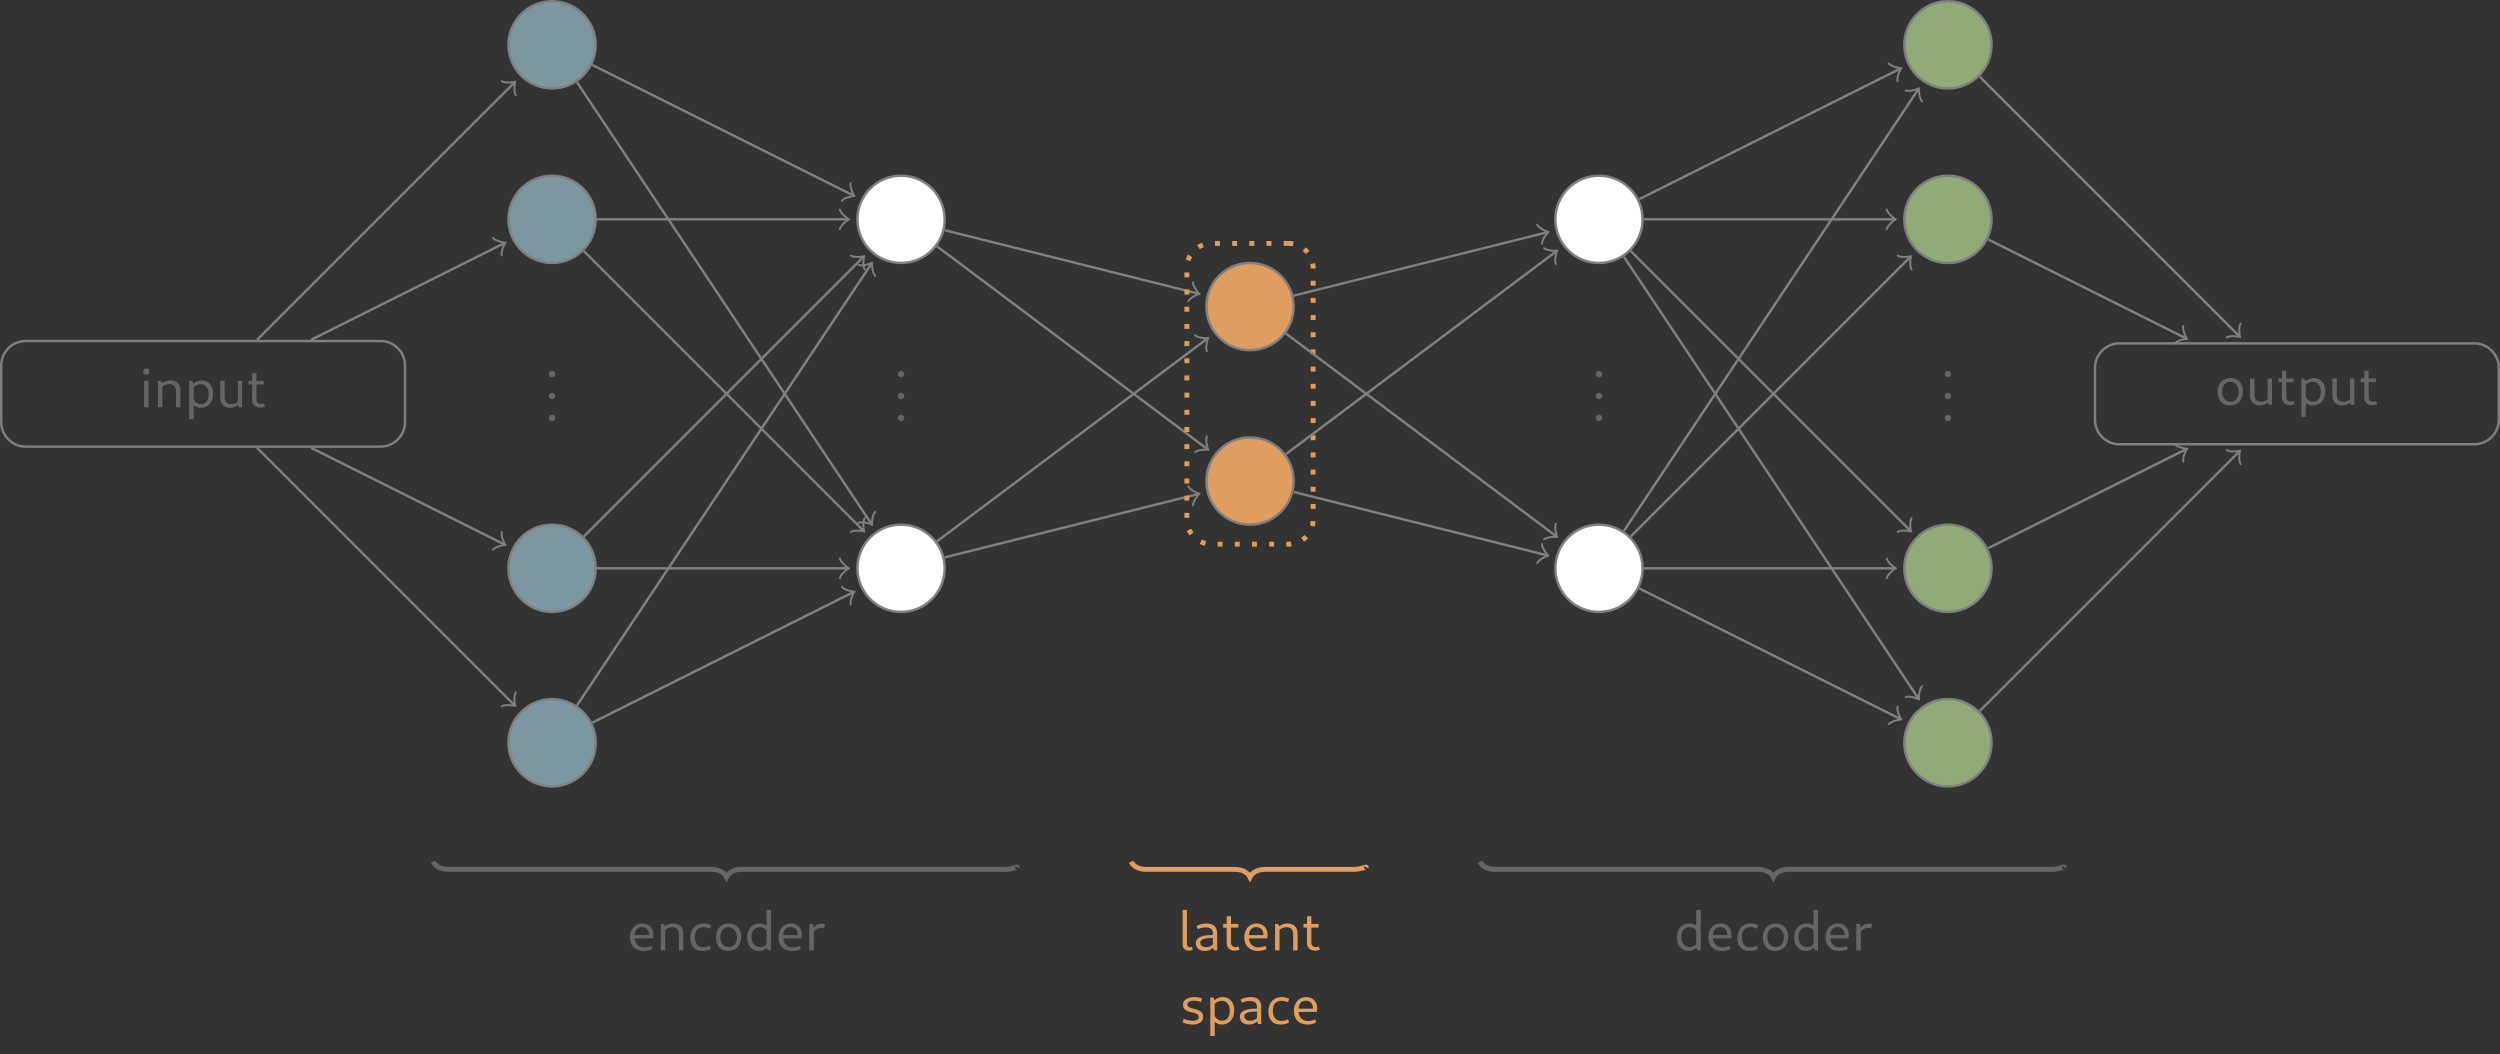 <?xml version="1.0" encoding="UTF-8"?>
<svg xmlns="http://www.w3.org/2000/svg" xmlns:xlink="http://www.w3.org/1999/xlink" width="406.16pt" height="171.26pt" viewBox="0 0 406.16 171.26" version="1.1">
<rect x="0" y="0" width="406.16" height="171.26" fill="#333333" stroke="none"/>
<defs>
<g>
<symbol overflow="visible" id="glyph0-0">
<path style="stroke:none;" d=""/>
</symbol>
<symbol overflow="visible" id="glyph0-1">
<path style="stroke:none;" d="M 1.906 -0.531 C 1.906 -0.812 1.672 -1.062 1.391 -1.062 C 1.094 -1.062 0.859 -0.812 0.859 -0.531 C 0.859 -0.234 1.094 0 1.391 0 C 1.672 0 1.906 -0.234 1.906 -0.531 Z M 1.906 -0.531 "/>
</symbol>
<symbol overflow="visible" id="glyph1-0">
<path style="stroke:none;" d="M 0.453 1.938 L 4.016 1.938 L 4.016 -6.578 L 0.453 -6.578 Z M 0.891 1.484 L 0.891 -6.141 L 3.562 -6.141 L 3.562 1.484 Z M 0.891 1.484 "/>
</symbol>
<symbol overflow="visible" id="glyph1-1">
<path style="stroke:none;" d="M 1.141 -5.297 C 1.453 -5.297 1.641 -5.484 1.641 -5.812 C 1.641 -6.125 1.453 -6.312 1.141 -6.312 C 0.812 -6.312 0.625 -6.125 0.625 -5.812 C 0.625 -5.484 0.812 -5.297 1.141 -5.297 Z M 0.781 0 L 1.484 0 L 1.484 -4.297 L 0.781 -4.297 Z M 0.781 0 "/>
</symbol>
<symbol overflow="visible" id="glyph1-2">
<path style="stroke:none;" d="M 0.75 0 L 1.469 0 L 1.469 -3.359 C 1.797 -3.609 2.188 -3.766 2.609 -3.766 C 3.297 -3.766 3.688 -3.359 3.688 -2.672 L 3.688 0 L 4.406 0 L 4.406 -2.812 C 4.406 -3.766 3.766 -4.375 2.812 -4.375 C 2.312 -4.375 1.828 -4.219 1.422 -3.906 L 1.25 -4.297 L 0.75 -4.297 Z M 0.75 0 "/>
</symbol>
<symbol overflow="visible" id="glyph1-3">
<path style="stroke:none;" d="M 0.75 1.938 L 1.469 1.938 L 1.469 -0.359 C 1.766 -0.078 2.172 0.094 2.641 0.094 C 3.844 0.094 4.641 -0.844 4.641 -2.234 C 4.641 -3.516 3.906 -4.375 2.797 -4.375 C 2.281 -4.375 1.797 -4.188 1.438 -3.859 L 1.25 -4.297 L 0.75 -4.297 Z M 2.609 -3.766 C 3.406 -3.766 3.922 -3.125 3.922 -2.141 C 3.922 -1.172 3.453 -0.531 2.688 -0.531 C 2.156 -0.531 1.703 -0.812 1.469 -1.281 L 1.469 -3.281 C 1.766 -3.578 2.188 -3.766 2.609 -3.766 Z M 2.609 -3.766 "/>
</symbol>
<symbol overflow="visible" id="glyph1-4">
<path style="stroke:none;" d="M 1.391 -4.297 L 0.672 -4.297 L 0.672 -1.484 C 0.672 -0.531 1.312 0.094 2.234 0.094 C 2.703 0.094 3.172 -0.078 3.578 -0.375 L 3.734 0 L 4.234 0 L 4.234 -4.297 L 3.531 -4.297 L 3.531 -0.922 C 3.219 -0.672 2.828 -0.531 2.438 -0.531 C 1.766 -0.531 1.391 -0.922 1.391 -1.625 Z M 1.391 -4.297 "/>
</symbol>
<symbol overflow="visible" id="glyph1-5">
<path style="stroke:none;" d="M 2.156 0.047 C 2.453 0.047 2.75 -0.031 2.953 -0.109 L 2.781 -0.625 C 2.656 -0.562 2.453 -0.531 2.312 -0.531 C 1.859 -0.531 1.562 -0.812 1.562 -1.25 L 1.562 -3.703 L 2.75 -3.703 L 2.75 -4.297 L 1.562 -4.297 L 1.562 -5.547 L 0.859 -5.547 L 0.859 -4.297 L 0.281 -4.297 L 0.281 -3.703 L 0.859 -3.703 L 0.859 -1.156 C 0.859 -0.438 1.375 0.047 2.156 0.047 Z M 2.156 0.047 "/>
</symbol>
<symbol overflow="visible" id="glyph1-6">
<path style="stroke:none;" d="M 2.469 0.094 C 3.734 0.094 4.594 -0.828 4.594 -2.203 C 4.594 -3.531 3.797 -4.375 2.578 -4.375 C 1.312 -4.375 0.469 -3.469 0.469 -2.109 C 0.469 -0.781 1.25 0.094 2.469 0.094 Z M 2.578 -0.531 C 1.75 -0.531 1.188 -1.203 1.188 -2.188 C 1.188 -3.141 1.688 -3.766 2.484 -3.766 C 3.312 -3.766 3.891 -3.078 3.891 -2.109 C 3.891 -1.156 3.359 -0.531 2.578 -0.531 Z M 2.578 -0.531 "/>
</symbol>
<symbol overflow="visible" id="glyph1-7">
<path style="stroke:none;" d="M 2.688 0.094 C 3.172 0.094 3.703 -0.031 4.094 -0.234 L 3.922 -0.75 C 3.594 -0.594 3.172 -0.484 2.812 -0.484 C 1.891 -0.484 1.328 -1.031 1.219 -1.953 L 4.219 -1.953 C 4.234 -2.078 4.25 -2.391 4.25 -2.562 C 4.25 -3.641 3.531 -4.375 2.469 -4.375 C 1.281 -4.375 0.469 -3.453 0.469 -2.125 C 0.469 -0.75 1.312 0.094 2.688 0.094 Z M 2.422 -3.781 C 3.156 -3.781 3.578 -3.297 3.578 -2.484 L 1.219 -2.484 C 1.281 -3.328 1.703 -3.781 2.422 -3.781 Z M 2.422 -3.781 "/>
</symbol>
<symbol overflow="visible" id="glyph1-8">
<path style="stroke:none;" d="M 2.438 0.094 C 2.953 0.094 3.484 -0.031 3.844 -0.25 L 3.672 -0.766 C 3.328 -0.594 2.938 -0.5 2.594 -0.5 C 1.703 -0.5 1.203 -1.125 1.203 -2.172 C 1.203 -3.203 1.703 -3.766 2.594 -3.766 C 2.938 -3.766 3.312 -3.672 3.672 -3.516 L 3.844 -4.094 C 3.453 -4.281 3.031 -4.375 2.594 -4.375 C 1.328 -4.375 0.469 -3.438 0.469 -2.016 C 0.469 -0.688 1.203 0.094 2.438 0.094 Z M 2.438 0.094 "/>
</symbol>
<symbol overflow="visible" id="glyph1-9">
<path style="stroke:none;" d="M 2.391 0.094 C 2.906 0.094 3.344 -0.094 3.672 -0.422 L 3.859 0 L 4.359 0 L 4.359 -6.578 L 3.641 -6.578 L 3.641 -4 C 3.344 -4.25 2.953 -4.375 2.5 -4.375 C 1.281 -4.375 0.484 -3.469 0.484 -2.109 C 0.484 -0.797 1.25 0.094 2.391 0.094 Z M 1.188 -2.188 C 1.188 -3.141 1.688 -3.766 2.516 -3.766 C 3 -3.766 3.391 -3.562 3.641 -3.219 L 3.641 -1.031 C 3.406 -0.719 3.031 -0.531 2.594 -0.531 C 1.75 -0.531 1.188 -1.203 1.188 -2.188 Z M 1.188 -2.188 "/>
</symbol>
<symbol overflow="visible" id="glyph1-10">
<path style="stroke:none;" d="M 0.75 0 L 1.469 0 L 1.469 -3.062 C 1.75 -3.438 2.188 -3.656 2.656 -3.656 C 2.828 -3.656 3 -3.641 3.141 -3.578 L 3.312 -4.234 C 3.125 -4.297 2.938 -4.344 2.75 -4.344 C 2.234 -4.344 1.75 -4.094 1.422 -3.672 L 1.344 -4.297 L 0.75 -4.297 Z M 0.75 0 "/>
</symbol>
<symbol overflow="visible" id="glyph1-11">
<path style="stroke:none;" d="M 1.688 0.047 C 1.922 0.047 2.188 0 2.359 -0.094 L 2.203 -0.594 C 2.094 -0.547 2 -0.516 1.891 -0.516 C 1.578 -0.516 1.422 -0.719 1.422 -1.047 L 1.422 -6.578 L 0.719 -6.578 L 0.719 -0.969 C 0.719 -0.344 1.094 0.047 1.688 0.047 Z M 1.688 0.047 "/>
</symbol>
<symbol overflow="visible" id="glyph1-12">
<path style="stroke:none;" d="M 1.891 0.094 C 2.438 0.094 2.891 -0.094 3.234 -0.406 L 3.406 0 L 3.906 0 L 3.906 -2.781 C 3.906 -3.812 3.297 -4.375 2.188 -4.375 C 1.625 -4.375 1.016 -4.234 0.547 -3.969 L 0.734 -3.453 C 1.172 -3.641 1.625 -3.734 2.047 -3.734 C 2.812 -3.734 3.203 -3.422 3.203 -2.781 L 3.203 -2.5 C 1.281 -2.484 0.438 -2.078 0.438 -1.172 C 0.438 -0.406 1 0.094 1.891 0.094 Z M 1.156 -1.25 C 1.156 -1.781 1.75 -2 3.203 -2.016 L 3.203 -0.969 C 2.938 -0.688 2.531 -0.531 2.094 -0.531 C 1.516 -0.531 1.156 -0.812 1.156 -1.25 Z M 1.156 -1.25 "/>
</symbol>
<symbol overflow="visible" id="glyph1-13">
<path style="stroke:none;" d="M 2.062 0.094 C 3.125 0.094 3.781 -0.406 3.781 -1.203 C 3.781 -2.781 1.219 -2.188 1.219 -3.156 C 1.219 -3.531 1.609 -3.781 2.25 -3.781 C 2.625 -3.781 3.047 -3.703 3.406 -3.578 L 3.578 -4.156 C 3.219 -4.297 2.781 -4.375 2.328 -4.375 C 1.219 -4.375 0.5 -3.891 0.5 -3.078 C 0.5 -1.547 3.062 -2.188 3.062 -1.125 C 3.062 -0.734 2.703 -0.516 2.125 -0.516 C 1.672 -0.516 1.062 -0.641 0.609 -0.844 L 0.438 -0.266 C 0.922 -0.031 1.516 0.094 2.062 0.094 Z M 2.062 0.094 "/>
</symbol>
</g>
<clipPath id="clip1">
  <path d="M 334 50 L 406.16 50 L 406.16 78 L 334 78 Z M 334 50 "/>
</clipPath>
</defs>
<g id="surface1">
<path style="fill-rule:nonzero;fill:rgb(48.862%,59.215%,62.978%);fill-opacity:1;stroke-width:0.399;stroke-linecap:butt;stroke-linejoin:miter;stroke:rgb(50%,50%,50%);stroke-opacity:1;stroke-miterlimit:10;" d="M 7.088 -28.346 C 7.088 -24.432 3.912 -21.26 -0.002 -21.26 C -3.916 -21.26 -7.088 -24.432 -7.088 -28.346 C -7.088 -32.26 -3.916 -35.432 -0.002 -35.432 C 3.912 -35.432 7.088 -32.26 7.088 -28.346 Z M 7.088 -28.346 " transform="matrix(1,0,0,-1,89.693,-21.061)"/>
<path style="fill-rule:nonzero;fill:rgb(48.862%,59.215%,62.978%);fill-opacity:1;stroke-width:0.399;stroke-linecap:butt;stroke-linejoin:miter;stroke:rgb(50%,50%,50%);stroke-opacity:1;stroke-miterlimit:10;" d="M 7.088 -56.694 C 7.088 -52.78 3.912 -49.608 -0.002 -49.608 C -3.916 -49.608 -7.088 -52.78 -7.088 -56.694 C -7.088 -60.608 -3.916 -63.78 -0.002 -63.78 C 3.912 -63.78 7.088 -60.608 7.088 -56.694 Z M 7.088 -56.694 " transform="matrix(1,0,0,-1,89.693,-21.061)"/>
<g style="fill:rgb(39.999%,39.999%,39.999%);fill-opacity:1;">
  <use xlink:href="#glyph0-1" x="88.309" y="61.307"/>
</g>
<g style="fill:rgb(39.999%,39.999%,39.999%);fill-opacity:1;">
  <use xlink:href="#glyph0-1" x="88.309" y="64.871"/>
</g>
<g style="fill:rgb(39.999%,39.999%,39.999%);fill-opacity:1;">
  <use xlink:href="#glyph0-1" x="88.309" y="68.434"/>
</g>
<path style="fill-rule:nonzero;fill:rgb(48.862%,59.215%,62.978%);fill-opacity:1;stroke-width:0.399;stroke-linecap:butt;stroke-linejoin:miter;stroke:rgb(50%,50%,50%);stroke-opacity:1;stroke-miterlimit:10;" d="M 7.088 -113.389 C 7.088 -109.475 3.912 -106.299 -0.002 -106.299 C -3.916 -106.299 -7.088 -109.475 -7.088 -113.389 C -7.088 -117.299 -3.916 -120.475 -0.002 -120.475 C 3.912 -120.475 7.088 -117.299 7.088 -113.389 Z M 7.088 -113.389 " transform="matrix(1,0,0,-1,89.693,-21.061)"/>
<path style="fill-rule:nonzero;fill:rgb(48.862%,59.215%,62.978%);fill-opacity:1;stroke-width:0.399;stroke-linecap:butt;stroke-linejoin:miter;stroke:rgb(50%,50%,50%);stroke-opacity:1;stroke-miterlimit:10;" d="M 7.088 -141.733 C 7.088 -137.819 3.912 -134.647 -0.002 -134.647 C -3.916 -134.647 -7.088 -137.819 -7.088 -141.733 C -7.088 -145.647 -3.916 -148.823 -0.002 -148.823 C 3.912 -148.823 7.088 -145.647 7.088 -141.733 Z M 7.088 -141.733 " transform="matrix(1,0,0,-1,89.693,-21.061)"/>
<path style="fill-rule:nonzero;fill:rgb(100%,100%,100%);fill-opacity:1;stroke-width:0.399;stroke-linecap:butt;stroke-linejoin:miter;stroke:rgb(50%,50%,50%);stroke-opacity:1;stroke-miterlimit:10;" d="M 63.78 -56.694 C 63.78 -52.78 60.608 -49.608 56.694 -49.608 C 52.78 -49.608 49.608 -52.78 49.608 -56.694 C 49.608 -60.608 52.78 -63.78 56.694 -63.78 C 60.608 -63.78 63.78 -60.608 63.78 -56.694 Z M 63.78 -56.694 " transform="matrix(1,0,0,-1,89.693,-21.061)"/>
<g style="fill:rgb(39.999%,39.999%,39.999%);fill-opacity:1;">
  <use xlink:href="#glyph0-1" x="145.003" y="61.307"/>
</g>
<g style="fill:rgb(39.999%,39.999%,39.999%);fill-opacity:1;">
  <use xlink:href="#glyph0-1" x="145.003" y="64.871"/>
</g>
<g style="fill:rgb(39.999%,39.999%,39.999%);fill-opacity:1;">
  <use xlink:href="#glyph0-1" x="145.003" y="68.434"/>
</g>
<path style="fill-rule:nonzero;fill:rgb(100%,100%,100%);fill-opacity:1;stroke-width:0.399;stroke-linecap:butt;stroke-linejoin:miter;stroke:rgb(50%,50%,50%);stroke-opacity:1;stroke-miterlimit:10;" d="M 63.78 -113.389 C 63.78 -109.475 60.608 -106.299 56.694 -106.299 C 52.78 -106.299 49.608 -109.475 49.608 -113.389 C 49.608 -117.299 52.78 -120.475 56.694 -120.475 C 60.608 -120.475 63.78 -117.299 63.78 -113.389 Z M 63.78 -113.389 " transform="matrix(1,0,0,-1,89.693,-21.061)"/>
<path style="fill-rule:nonzero;fill:rgb(87.137%,61.725%,37.569%);fill-opacity:1;stroke-width:0.399;stroke-linecap:butt;stroke-linejoin:miter;stroke:rgb(50%,50%,50%);stroke-opacity:1;stroke-miterlimit:10;" d="M 120.475 -70.866 C 120.475 -66.952 117.303 -63.78 113.389 -63.78 C 109.475 -63.78 106.299 -66.952 106.299 -70.866 C 106.299 -74.78 109.475 -77.956 113.389 -77.956 C 117.303 -77.956 120.475 -74.78 120.475 -70.866 Z M 120.475 -70.866 " transform="matrix(1,0,0,-1,89.693,-21.061)"/>
<path style="fill-rule:nonzero;fill:rgb(87.137%,61.725%,37.569%);fill-opacity:1;stroke-width:0.399;stroke-linecap:butt;stroke-linejoin:miter;stroke:rgb(50%,50%,50%);stroke-opacity:1;stroke-miterlimit:10;" d="M 120.475 -99.213 C 120.475 -95.299 117.303 -92.127 113.389 -92.127 C 109.475 -92.127 106.299 -95.299 106.299 -99.213 C 106.299 -103.127 109.475 -106.299 113.389 -106.299 C 117.303 -106.299 120.475 -103.127 120.475 -99.213 Z M 120.475 -99.213 " transform="matrix(1,0,0,-1,89.693,-21.061)"/>
<path style="fill-rule:nonzero;fill:rgb(100%,100%,100%);fill-opacity:1;stroke-width:0.399;stroke-linecap:butt;stroke-linejoin:miter;stroke:rgb(50%,50%,50%);stroke-opacity:1;stroke-miterlimit:10;" d="M 177.166 -56.694 C 177.166 -52.78 173.994 -49.608 170.08 -49.608 C 166.166 -49.608 162.994 -52.78 162.994 -56.694 C 162.994 -60.608 166.166 -63.78 170.08 -63.78 C 173.994 -63.78 177.166 -60.608 177.166 -56.694 Z M 177.166 -56.694 " transform="matrix(1,0,0,-1,89.693,-21.061)"/>
<g style="fill:rgb(39.999%,39.999%,39.999%);fill-opacity:1;">
  <use xlink:href="#glyph0-1" x="258.39" y="61.307"/>
</g>
<g style="fill:rgb(39.999%,39.999%,39.999%);fill-opacity:1;">
  <use xlink:href="#glyph0-1" x="258.39" y="64.871"/>
</g>
<g style="fill:rgb(39.999%,39.999%,39.999%);fill-opacity:1;">
  <use xlink:href="#glyph0-1" x="258.39" y="68.434"/>
</g>
<path style="fill-rule:nonzero;fill:rgb(100%,100%,100%);fill-opacity:1;stroke-width:0.399;stroke-linecap:butt;stroke-linejoin:miter;stroke:rgb(50%,50%,50%);stroke-opacity:1;stroke-miterlimit:10;" d="M 177.166 -113.389 C 177.166 -109.475 173.994 -106.299 170.08 -106.299 C 166.166 -106.299 162.994 -109.475 162.994 -113.389 C 162.994 -117.299 166.166 -120.475 170.08 -120.475 C 173.994 -120.475 177.166 -117.299 177.166 -113.389 Z M 177.166 -113.389 " transform="matrix(1,0,0,-1,89.693,-21.061)"/>
<path style="fill-rule:nonzero;fill:rgb(56.392%,66.745%,46.979%);fill-opacity:1;stroke-width:0.399;stroke-linecap:butt;stroke-linejoin:miter;stroke:rgb(50%,50%,50%);stroke-opacity:1;stroke-miterlimit:10;" d="M 233.862 -28.346 C 233.862 -24.432 230.69 -21.26 226.776 -21.26 C 222.862 -21.26 219.69 -24.432 219.69 -28.346 C 219.69 -32.26 222.862 -35.432 226.776 -35.432 C 230.69 -35.432 233.862 -32.26 233.862 -28.346 Z M 233.862 -28.346 " transform="matrix(1,0,0,-1,89.693,-21.061)"/>
<path style="fill-rule:nonzero;fill:rgb(56.392%,66.745%,46.979%);fill-opacity:1;stroke-width:0.399;stroke-linecap:butt;stroke-linejoin:miter;stroke:rgb(50%,50%,50%);stroke-opacity:1;stroke-miterlimit:10;" d="M 233.862 -56.694 C 233.862 -52.78 230.69 -49.608 226.776 -49.608 C 222.862 -49.608 219.69 -52.78 219.69 -56.694 C 219.69 -60.608 222.862 -63.78 226.776 -63.78 C 230.69 -63.78 233.862 -60.608 233.862 -56.694 Z M 233.862 -56.694 " transform="matrix(1,0,0,-1,89.693,-21.061)"/>
<g style="fill:rgb(39.999%,39.999%,39.999%);fill-opacity:1;">
  <use xlink:href="#glyph0-1" x="315.084" y="61.307"/>
</g>
<g style="fill:rgb(39.999%,39.999%,39.999%);fill-opacity:1;">
  <use xlink:href="#glyph0-1" x="315.084" y="64.871"/>
</g>
<g style="fill:rgb(39.999%,39.999%,39.999%);fill-opacity:1;">
  <use xlink:href="#glyph0-1" x="315.084" y="68.434"/>
</g>
<path style="fill-rule:nonzero;fill:rgb(56.392%,66.745%,46.979%);fill-opacity:1;stroke-width:0.399;stroke-linecap:butt;stroke-linejoin:miter;stroke:rgb(50%,50%,50%);stroke-opacity:1;stroke-miterlimit:10;" d="M 233.862 -113.389 C 233.862 -109.475 230.69 -106.299 226.776 -106.299 C 222.862 -106.299 219.69 -109.475 219.69 -113.389 C 219.69 -117.299 222.862 -120.475 226.776 -120.475 C 230.69 -120.475 233.862 -117.299 233.862 -113.389 Z M 233.862 -113.389 " transform="matrix(1,0,0,-1,89.693,-21.061)"/>
<path style="fill-rule:nonzero;fill:rgb(56.392%,66.745%,46.979%);fill-opacity:1;stroke-width:0.399;stroke-linecap:butt;stroke-linejoin:miter;stroke:rgb(50%,50%,50%);stroke-opacity:1;stroke-miterlimit:10;" d="M 233.862 -141.733 C 233.862 -137.819 230.69 -134.647 226.776 -134.647 C 222.862 -134.647 219.69 -137.819 219.69 -141.733 C 219.69 -145.647 222.862 -148.823 226.776 -148.823 C 230.69 -148.823 233.862 -145.647 233.862 -141.733 Z M 233.862 -141.733 " transform="matrix(1,0,0,-1,89.693,-21.061)"/>
<path style="fill:none;stroke-width:0.399;stroke-linecap:butt;stroke-linejoin:miter;stroke:rgb(50%,50%,50%);stroke-opacity:1;stroke-miterlimit:10;" d="M -27.877 -76.463 L -85.509 -76.463 C -87.713 -76.463 -89.494 -78.245 -89.494 -80.448 L -89.494 -89.635 C -89.494 -91.834 -87.713 -93.62 -85.509 -93.62 L -27.877 -93.62 C -25.677 -93.62 -23.892 -91.834 -23.892 -89.635 L -23.892 -80.448 C -23.892 -78.245 -25.677 -76.463 -27.877 -76.463 Z M -27.877 -76.463 " transform="matrix(1,0,0,-1,89.693,-21.061)"/>
<g style="fill:rgb(39.999%,39.999%,39.999%);fill-opacity:1;">
  <use xlink:href="#glyph1-1" x="22.643" y="66.171"/>
  <use xlink:href="#glyph1-2" x="24.906" y="66.171"/>
  <use xlink:href="#glyph1-3" x="29.984" y="66.171"/>
  <use xlink:href="#glyph1-4" x="35.106" y="66.171"/>
  <use xlink:href="#glyph1-5" x="40.104" y="66.171"/>
</g>
<g clip-path="url(#clip1)" clip-rule="nonzero">
<path style="fill:none;stroke-width:0.399;stroke-linecap:butt;stroke-linejoin:miter;stroke:rgb(50%,50%,50%);stroke-opacity:1;stroke-miterlimit:10;" d="M 312.284 -76.846 L 254.651 -76.846 C 252.452 -76.846 250.666 -78.627 250.666 -80.831 L 250.666 -89.252 C 250.666 -91.452 252.452 -93.237 254.651 -93.237 L 312.284 -93.237 C 314.487 -93.237 316.268 -91.452 316.268 -89.252 L 316.268 -80.831 C 316.268 -78.627 314.487 -76.846 312.284 -76.846 Z M 312.284 -76.846 " transform="matrix(1,0,0,-1,89.693,-21.061)"/>
</g>
<g style="fill:rgb(39.999%,39.999%,39.999%);fill-opacity:1;">
  <use xlink:href="#glyph1-6" x="359.815" y="65.788"/>
  <use xlink:href="#glyph1-4" x="364.884" y="65.788"/>
  <use xlink:href="#glyph1-5" x="369.882" y="65.788"/>
  <use xlink:href="#glyph1-3" x="373.133" y="65.788"/>
  <use xlink:href="#glyph1-4" x="378.256" y="65.788"/>
  <use xlink:href="#glyph1-5" x="383.253" y="65.788"/>
</g>
<path style="fill:none;stroke-width:0.399;stroke-linecap:butt;stroke-linejoin:miter;stroke:rgb(50%,50%,50%);stroke-opacity:1;stroke-miterlimit:10;" d="M -47.92 -76.264 L -6.185 -34.534 " transform="matrix(1,0,0,-1,89.693,-21.061)"/>
<path style="fill:none;stroke-width:0.319;stroke-linecap:round;stroke-linejoin:round;stroke:rgb(50%,50%,50%);stroke-opacity:1;stroke-miterlimit:10;" d="M -1.196 1.595 C -1.097 0.996 -0.001 0.098 0.299 0.001 C -0.001 -0.1 -1.094 -0.996 -1.196 -1.593 " transform="matrix(0.711,-0.711,-0.711,-0.711,83.507,13.471)"/>
<path style="fill:none;stroke-width:0.399;stroke-linecap:butt;stroke-linejoin:miter;stroke:rgb(50%,50%,50%);stroke-opacity:1;stroke-miterlimit:10;" d="M -39.142 -76.264 L -7.818 -60.604 " transform="matrix(1,0,0,-1,89.693,-21.061)"/>
<path style="fill:none;stroke-width:0.319;stroke-linecap:round;stroke-linejoin:round;stroke:rgb(50%,50%,50%);stroke-opacity:1;stroke-miterlimit:10;" d="M -1.194 1.595 C -1.096 0.996 0.001 0.098 0.301 0 C -0.001 -0.097 -1.096 -0.995 -1.194 -1.593 " transform="matrix(0.894,-0.447,-0.447,-0.894,81.875,39.541)"/>
<path style="fill:none;stroke-width:0.399;stroke-linecap:butt;stroke-linejoin:miter;stroke:rgb(50%,50%,50%);stroke-opacity:1;stroke-miterlimit:10;" d="M -39.142 -93.819 L -7.818 -109.479 " transform="matrix(1,0,0,-1,89.693,-21.061)"/>
<path style="fill:none;stroke-width:0.319;stroke-linecap:round;stroke-linejoin:round;stroke:rgb(50%,50%,50%);stroke-opacity:1;stroke-miterlimit:10;" d="M -1.195 1.594 C -1.097 0.997 -0.002 0.099 0.3 0.001 C 0.002 -0.1 -1.095 -0.998 -1.195 -1.594 " transform="matrix(0.894,0.447,0.447,-0.894,81.875,88.418)"/>
<path style="fill:none;stroke-width:0.399;stroke-linecap:butt;stroke-linejoin:miter;stroke:rgb(50%,50%,50%);stroke-opacity:1;stroke-miterlimit:10;" d="M -47.92 -93.819 L -6.185 -135.549 " transform="matrix(1,0,0,-1,89.693,-21.061)"/>
<path style="fill:none;stroke-width:0.319;stroke-linecap:round;stroke-linejoin:round;stroke:rgb(50%,50%,50%);stroke-opacity:1;stroke-miterlimit:10;" d="M -1.197 1.594 C -1.096 0.998 0.001 0.099 0.298 -0 C 0.001 -0.099 -1.096 -0.998 -1.198 -1.594 " transform="matrix(0.711,0.711,0.711,-0.711,83.507,114.488)"/>
<path style="fill:none;stroke-width:0.399;stroke-linecap:butt;stroke-linejoin:miter;stroke:rgb(50%,50%,50%);stroke-opacity:1;stroke-miterlimit:10;" d="M 231.952 -33.526 L 274.045 -75.612 " transform="matrix(1,0,0,-1,89.693,-21.061)"/>
<path style="fill:none;stroke-width:0.319;stroke-linecap:round;stroke-linejoin:round;stroke:rgb(50%,50%,50%);stroke-opacity:1;stroke-miterlimit:10;" d="M -1.197 1.595 C -1.096 0.998 0.001 0.1 0.298 0.001 C 0.001 -0.098 -1.096 -0.997 -1.198 -1.593 " transform="matrix(0.711,0.711,0.711,-0.711,363.737,54.551)"/>
<path style="fill:none;stroke-width:0.399;stroke-linecap:butt;stroke-linejoin:miter;stroke:rgb(50%,50%,50%);stroke-opacity:1;stroke-miterlimit:10;" d="M 233.319 -59.963 L 265.373 -75.991 " transform="matrix(1,0,0,-1,89.693,-21.061)"/>
<path style="fill:none;stroke-width:0.319;stroke-linecap:round;stroke-linejoin:round;stroke:rgb(50%,50%,50%);stroke-opacity:1;stroke-miterlimit:10;" d="M -1.193 1.593 C -1.096 0.998 0 0.102 0.3 -0.001 C 0 -0.098 -1.096 -0.994 -1.197 -1.593 " transform="matrix(0.898,0.449,0.449,-0.898,355.067,54.931)"/>
<path style="fill:none;stroke-width:0.399;stroke-linecap:butt;stroke-linejoin:miter;stroke:rgb(50%,50%,50%);stroke-opacity:1;stroke-miterlimit:10;" d="M 233.319 -110.116 L 265.373 -94.088 " transform="matrix(1,0,0,-1,89.693,-21.061)"/>
<path style="fill:none;stroke-width:0.319;stroke-linecap:round;stroke-linejoin:round;stroke:rgb(50%,50%,50%);stroke-opacity:1;stroke-miterlimit:10;" d="M -1.196 1.594 C -1.095 0.996 0.001 0.1 0.299 -0.001 C 0.001 -0.1 -1.095 -0.997 -1.194 -1.595 " transform="matrix(0.898,-0.449,-0.449,-0.898,355.067,73.028)"/>
<path style="fill:none;stroke-width:0.399;stroke-linecap:butt;stroke-linejoin:miter;stroke:rgb(50%,50%,50%);stroke-opacity:1;stroke-miterlimit:10;" d="M 231.952 -136.557 L 274.045 -94.471 " transform="matrix(1,0,0,-1,89.693,-21.061)"/>
<path style="fill:none;stroke-width:0.319;stroke-linecap:round;stroke-linejoin:round;stroke:rgb(50%,50%,50%);stroke-opacity:1;stroke-miterlimit:10;" d="M -1.196 1.595 C -1.097 0.996 0.002 0.1 0.299 0.001 C -0.001 -0.101 -1.094 -0.997 -1.196 -1.593 " transform="matrix(0.711,-0.711,-0.711,-0.711,363.737,73.408)"/>
<path style="fill:none;stroke-width:0.399;stroke-linecap:butt;stroke-linejoin:miter;stroke:rgb(50%,50%,50%);stroke-opacity:1;stroke-miterlimit:10;" d="M 6.541 -31.62 L 48.87 -52.784 " transform="matrix(1,0,0,-1,89.693,-21.061)"/>
<path style="fill:none;stroke-width:0.319;stroke-linecap:round;stroke-linejoin:round;stroke:rgb(50%,50%,50%);stroke-opacity:1;stroke-miterlimit:10;" d="M -1.194 1.594 C -1.095 0.995 0.001 0.099 0.299 -0 C 0.001 -0.101 -1.095 -0.997 -1.196 -1.596 " transform="matrix(0.898,0.449,0.449,-0.898,138.564,31.721)"/>
<path style="fill:none;stroke-width:0.399;stroke-linecap:butt;stroke-linejoin:miter;stroke:rgb(50%,50%,50%);stroke-opacity:1;stroke-miterlimit:10;" d="M 4.053 -34.428 L 51.83 -106.092 " transform="matrix(1,0,0,-1,89.693,-21.061)"/>
<path style="fill:none;stroke-width:0.319;stroke-linecap:round;stroke-linejoin:round;stroke:rgb(50%,50%,50%);stroke-opacity:1;stroke-miterlimit:10;" d="M -1.195 1.592 C -1.095 0.997 -0 0.099 0.3 0.001 C -0 -0.098 -1.095 -0.997 -1.195 -1.595 " transform="matrix(0.556,0.835,0.835,-0.556,141.523,85.031)"/>
<path style="fill:none;stroke-width:0.399;stroke-linecap:butt;stroke-linejoin:miter;stroke:rgb(50%,50%,50%);stroke-opacity:1;stroke-miterlimit:10;" d="M 7.287 -56.694 L 47.952 -56.694 " transform="matrix(1,0,0,-1,89.693,-21.061)"/>
<path style="fill:none;stroke-width:0.319;stroke-linecap:round;stroke-linejoin:round;stroke:rgb(50%,50%,50%);stroke-opacity:1;stroke-miterlimit:10;" d="M -1.197 1.594 C -1.095 0.996 -0.002 0.101 0.299 -0 C -0.002 -0.098 -1.095 -0.996 -1.197 -1.594 " transform="matrix(1,0,0,-1,137.646,35.633)"/>
<path style="fill:none;stroke-width:0.399;stroke-linecap:butt;stroke-linejoin:miter;stroke:rgb(50%,50%,50%);stroke-opacity:1;stroke-miterlimit:10;" d="M 5.151 -61.846 L 50.514 -107.206 " transform="matrix(1,0,0,-1,89.693,-21.061)"/>
<path style="fill:none;stroke-width:0.319;stroke-linecap:round;stroke-linejoin:round;stroke:rgb(50%,50%,50%);stroke-opacity:1;stroke-miterlimit:10;" d="M -1.196 1.595 C -1.094 0.996 -0 0.101 0.298 0.002 C -0 -0.098 -1.097 -0.996 -1.196 -1.592 " transform="matrix(0.707,0.707,0.707,-0.707,140.206,86.146)"/>
<path style="fill:none;stroke-width:0.399;stroke-linecap:butt;stroke-linejoin:miter;stroke:rgb(50%,50%,50%);stroke-opacity:1;stroke-miterlimit:10;" d="M 5.151 -108.237 L 50.514 -62.873 " transform="matrix(1,0,0,-1,89.693,-21.061)"/>
<path style="fill:none;stroke-width:0.319;stroke-linecap:round;stroke-linejoin:round;stroke:rgb(50%,50%,50%);stroke-opacity:1;stroke-miterlimit:10;" d="M -1.195 1.593 C -1.095 0.997 0.001 0.099 0.299 -0 C 0.001 -0.1 -1.095 -0.997 -1.195 -1.594 " transform="matrix(0.707,-0.707,-0.707,-0.707,140.206,41.813)"/>
<path style="fill:none;stroke-width:0.399;stroke-linecap:butt;stroke-linejoin:miter;stroke:rgb(50%,50%,50%);stroke-opacity:1;stroke-miterlimit:10;" d="M 7.287 -113.389 L 47.952 -113.389 " transform="matrix(1,0,0,-1,89.693,-21.061)"/>
<path style="fill:none;stroke-width:0.319;stroke-linecap:round;stroke-linejoin:round;stroke:rgb(50%,50%,50%);stroke-opacity:1;stroke-miterlimit:10;" d="M -1.197 1.596 C -1.095 0.998 -0.002 0.1 0.299 -0.002 C -0.002 -0.1 -1.095 -0.998 -1.197 -1.596 " transform="matrix(1,0,0,-1,137.646,92.326)"/>
<path style="fill:none;stroke-width:0.399;stroke-linecap:butt;stroke-linejoin:miter;stroke:rgb(50%,50%,50%);stroke-opacity:1;stroke-miterlimit:10;" d="M 4.053 -135.655 L 51.83 -63.987 " transform="matrix(1,0,0,-1,89.693,-21.061)"/>
<path style="fill:none;stroke-width:0.319;stroke-linecap:round;stroke-linejoin:round;stroke:rgb(50%,50%,50%);stroke-opacity:1;stroke-miterlimit:10;" d="M -1.196 1.594 C -1.097 0.995 0.001 0.099 0.298 -0.002 C -0.002 -0.1 -1.094 -0.996 -1.196 -1.593 " transform="matrix(0.556,-0.835,-0.835,-0.556,141.523,42.927)"/>
<path style="fill:none;stroke-width:0.399;stroke-linecap:butt;stroke-linejoin:miter;stroke:rgb(50%,50%,50%);stroke-opacity:1;stroke-miterlimit:10;" d="M 6.541 -138.463 L 48.87 -117.299 " transform="matrix(1,0,0,-1,89.693,-21.061)"/>
<path style="fill:none;stroke-width:0.319;stroke-linecap:round;stroke-linejoin:round;stroke:rgb(50%,50%,50%);stroke-opacity:1;stroke-miterlimit:10;" d="M -1.197 1.594 C -1.096 0.995 0 0.099 0.3 0.002 C 0 -0.101 -1.096 -0.997 -1.195 -1.596 " transform="matrix(0.898,-0.449,-0.449,-0.898,138.564,96.238)"/>
<path style="fill:none;stroke-width:0.399;stroke-linecap:butt;stroke-linejoin:miter;stroke:rgb(50%,50%,50%);stroke-opacity:1;stroke-miterlimit:10;" d="M 63.78 -58.463 L 104.909 -68.749 " transform="matrix(1,0,0,-1,89.693,-21.061)"/>
<path style="fill:none;stroke-width:0.319;stroke-linecap:round;stroke-linejoin:round;stroke:rgb(50%,50%,50%);stroke-opacity:1;stroke-miterlimit:10;" d="M -1.195 1.593 C -1.098 0.997 0 0.1 0.299 0.001 C 0.001 -0.098 -1.095 -0.996 -1.196 -1.593 " transform="matrix(0.97,0.243,0.243,-0.97,194.601,47.686)"/>
<path style="fill:none;stroke-width:0.399;stroke-linecap:butt;stroke-linejoin:miter;stroke:rgb(50%,50%,50%);stroke-opacity:1;stroke-miterlimit:10;" d="M 62.522 -61.065 L 106.389 -93.967 " transform="matrix(1,0,0,-1,89.693,-21.061)"/>
<path style="fill:none;stroke-width:0.319;stroke-linecap:round;stroke-linejoin:round;stroke:rgb(50%,50%,50%);stroke-opacity:1;stroke-miterlimit:10;" d="M -1.196 1.594 C -1.098 0.997 -0.001 0.099 0.301 -0 C 0.001 -0.099 -1.096 -0.995 -1.196 -1.594 " transform="matrix(0.804,0.603,0.603,-0.804,196.082,72.904)"/>
<path style="fill:none;stroke-width:0.399;stroke-linecap:butt;stroke-linejoin:miter;stroke:rgb(50%,50%,50%);stroke-opacity:1;stroke-miterlimit:10;" d="M 62.522 -109.014 L 106.389 -76.116 " transform="matrix(1,0,0,-1,89.693,-21.061)"/>
<path style="fill:none;stroke-width:0.319;stroke-linecap:round;stroke-linejoin:round;stroke:rgb(50%,50%,50%);stroke-opacity:1;stroke-miterlimit:10;" d="M -1.195 1.595 C -1.095 0.996 0.002 0.1 0.3 -0.002 C -0 -0.097 -1.097 -0.995 -1.195 -1.592 " transform="matrix(0.804,-0.603,-0.603,-0.804,196.082,55.055)"/>
<path style="fill:none;stroke-width:0.399;stroke-linecap:butt;stroke-linejoin:miter;stroke:rgb(50%,50%,50%);stroke-opacity:1;stroke-miterlimit:10;" d="M 63.78 -111.616 L 104.909 -101.334 " transform="matrix(1,0,0,-1,89.693,-21.061)"/>
<path style="fill:none;stroke-width:0.319;stroke-linecap:round;stroke-linejoin:round;stroke:rgb(50%,50%,50%);stroke-opacity:1;stroke-miterlimit:10;" d="M -1.195 1.594 C -1.095 0.997 0.001 0.099 0.299 0.001 C -0 -0.102 -1.097 -0.995 -1.195 -1.595 " transform="matrix(0.97,-0.243,-0.243,-0.97,194.601,80.273)"/>
<path style="fill:none;stroke-width:0.797;stroke-linecap:butt;stroke-linejoin:miter;stroke:rgb(87.137%,61.725%,37.569%);stroke-opacity:1;stroke-dasharray:0.797,1.993;stroke-miterlimit:10;" d="M 119.659 -60.612 L 107.116 -60.612 C 104.916 -60.612 103.131 -62.397 103.131 -64.596 L 103.131 -105.483 C 103.131 -107.686 104.916 -109.467 107.116 -109.467 L 119.659 -109.467 C 121.858 -109.467 123.643 -107.686 123.643 -105.483 L 123.643 -64.596 C 123.643 -62.397 121.858 -60.612 119.659 -60.612 Z M 119.659 -60.612 " transform="matrix(1,0,0,-1,89.693,-21.061)"/>
<path style="fill:none;stroke-width:0.399;stroke-linecap:butt;stroke-linejoin:miter;stroke:rgb(50%,50%,50%);stroke-opacity:1;stroke-miterlimit:10;" d="M 120.471 -69.096 L 161.6 -58.815 " transform="matrix(1,0,0,-1,89.693,-21.061)"/>
<path style="fill:none;stroke-width:0.319;stroke-linecap:round;stroke-linejoin:round;stroke:rgb(50%,50%,50%);stroke-opacity:1;stroke-miterlimit:10;" d="M -1.197 1.594 C -1.097 0.997 -0.001 0.099 0.3 -0 C 0.002 -0.099 -1.096 -0.996 -1.197 -1.595 " transform="matrix(0.97,-0.243,-0.243,-0.97,251.294,37.752)"/>
<path style="fill:none;stroke-width:0.399;stroke-linecap:butt;stroke-linejoin:miter;stroke:rgb(50%,50%,50%);stroke-opacity:1;stroke-miterlimit:10;" d="M 119.217 -75.241 L 163.084 -108.139 " transform="matrix(1,0,0,-1,89.693,-21.061)"/>
<path style="fill:none;stroke-width:0.319;stroke-linecap:round;stroke-linejoin:round;stroke:rgb(50%,50%,50%);stroke-opacity:1;stroke-miterlimit:10;" d="M -1.195 1.596 C -1.095 0.996 -0.001 0.101 0.298 -0 C -0.002 -0.099 -1.097 -0.998 -1.195 -1.592 " transform="matrix(0.804,0.603,0.603,-0.804,252.776,87.078)"/>
<path style="fill:none;stroke-width:0.399;stroke-linecap:butt;stroke-linejoin:miter;stroke:rgb(50%,50%,50%);stroke-opacity:1;stroke-miterlimit:10;" d="M 119.217 -94.842 L 163.084 -61.944 " transform="matrix(1,0,0,-1,89.693,-21.061)"/>
<path style="fill:none;stroke-width:0.319;stroke-linecap:round;stroke-linejoin:round;stroke:rgb(50%,50%,50%);stroke-opacity:1;stroke-miterlimit:10;" d="M -1.194 1.593 C -1.098 0.996 -0.001 0.1 0.299 0.002 C 0 -0.099 -1.096 -0.997 -1.194 -1.595 " transform="matrix(0.804,-0.603,-0.603,-0.804,252.776,40.881)"/>
<path style="fill:none;stroke-width:0.399;stroke-linecap:butt;stroke-linejoin:miter;stroke:rgb(50%,50%,50%);stroke-opacity:1;stroke-miterlimit:10;" d="M 120.471 -100.987 L 161.6 -111.268 " transform="matrix(1,0,0,-1,89.693,-21.061)"/>
<path style="fill:none;stroke-width:0.319;stroke-linecap:round;stroke-linejoin:round;stroke:rgb(50%,50%,50%);stroke-opacity:1;stroke-miterlimit:10;" d="M -1.197 1.593 C -1.096 0.998 0.002 0.101 0.3 0.002 C -0 -0.101 -1.097 -0.996 -1.197 -1.596 " transform="matrix(0.97,0.243,0.243,-0.97,251.294,90.207)"/>
<path style="fill:none;stroke-width:0.399;stroke-linecap:butt;stroke-linejoin:miter;stroke:rgb(50%,50%,50%);stroke-opacity:1;stroke-miterlimit:10;" d="M 176.623 -53.42 L 218.952 -32.256 " transform="matrix(1,0,0,-1,89.693,-21.061)"/>
<path style="fill:none;stroke-width:0.319;stroke-linecap:round;stroke-linejoin:round;stroke:rgb(50%,50%,50%);stroke-opacity:1;stroke-miterlimit:10;" d="M -1.195 1.596 C -1.094 0.997 0.001 0.097 0.3 0 C -0.001 -0.097 -1.094 -0.995 -1.196 -1.592 " transform="matrix(0.898,-0.449,-0.449,-0.898,308.645,11.197)"/>
<path style="fill:none;stroke-width:0.399;stroke-linecap:butt;stroke-linejoin:miter;stroke:rgb(50%,50%,50%);stroke-opacity:1;stroke-miterlimit:10;" d="M 177.366 -56.694 L 218.034 -56.694 " transform="matrix(1,0,0,-1,89.693,-21.061)"/>
<path style="fill:none;stroke-width:0.319;stroke-linecap:round;stroke-linejoin:round;stroke:rgb(50%,50%,50%);stroke-opacity:1;stroke-miterlimit:10;" d="M -1.196 1.594 C -1.094 0.996 -0 0.101 0.3 -0 C -0 -0.098 -1.094 -0.996 -1.196 -1.594 " transform="matrix(1,0,0,-1,307.727,35.633)"/>
<path style="fill:none;stroke-width:0.399;stroke-linecap:butt;stroke-linejoin:miter;stroke:rgb(50%,50%,50%);stroke-opacity:1;stroke-miterlimit:10;" d="M 175.233 -61.846 L 220.592 -107.206 " transform="matrix(1,0,0,-1,89.693,-21.061)"/>
<path style="fill:none;stroke-width:0.319;stroke-linecap:round;stroke-linejoin:round;stroke:rgb(50%,50%,50%);stroke-opacity:1;stroke-miterlimit:10;" d="M -1.195 1.596 C -1.096 0.994 0.001 0.102 0.299 0.002 C -0.002 -0.1 -1.096 -0.995 -1.195 -1.591 " transform="matrix(0.707,0.707,0.707,-0.707,310.287,86.146)"/>
<path style="fill:none;stroke-width:0.399;stroke-linecap:butt;stroke-linejoin:miter;stroke:rgb(50%,50%,50%);stroke-opacity:1;stroke-miterlimit:10;" d="M 174.135 -62.776 L 221.912 -134.44 " transform="matrix(1,0,0,-1,89.693,-21.061)"/>
<path style="fill:none;stroke-width:0.319;stroke-linecap:round;stroke-linejoin:round;stroke:rgb(50%,50%,50%);stroke-opacity:1;stroke-miterlimit:10;" d="M -1.197 1.595 C -1.096 0.994 0.001 0.099 0.299 -0.001 C -0.001 -0.101 -1.094 -0.996 -1.197 -1.592 " transform="matrix(0.556,0.835,0.835,-0.556,311.604,113.378)"/>
<path style="fill:none;stroke-width:0.399;stroke-linecap:butt;stroke-linejoin:miter;stroke:rgb(50%,50%,50%);stroke-opacity:1;stroke-miterlimit:10;" d="M 174.135 -107.307 L 221.912 -35.643 " transform="matrix(1,0,0,-1,89.693,-21.061)"/>
<path style="fill:none;stroke-width:0.319;stroke-linecap:round;stroke-linejoin:round;stroke:rgb(50%,50%,50%);stroke-opacity:1;stroke-miterlimit:10;" d="M -1.195 1.593 C -1.096 0.995 0.001 0.102 0.298 0 C -0.001 -0.1 -1.098 -0.996 -1.195 -1.594 " transform="matrix(0.556,-0.835,-0.835,-0.556,311.604,14.581)"/>
<path style="fill:none;stroke-width:0.399;stroke-linecap:butt;stroke-linejoin:miter;stroke:rgb(50%,50%,50%);stroke-opacity:1;stroke-miterlimit:10;" d="M 175.233 -108.237 L 220.592 -62.873 " transform="matrix(1,0,0,-1,89.693,-21.061)"/>
<path style="fill:none;stroke-width:0.319;stroke-linecap:round;stroke-linejoin:round;stroke:rgb(50%,50%,50%);stroke-opacity:1;stroke-miterlimit:10;" d="M -1.194 1.593 C -1.095 0.996 -0.001 0.101 0.3 -0.001 C 0.002 -0.1 -1.097 -0.995 -1.194 -1.595 " transform="matrix(0.707,-0.707,-0.707,-0.707,310.287,41.813)"/>
<path style="fill:none;stroke-width:0.399;stroke-linecap:butt;stroke-linejoin:miter;stroke:rgb(50%,50%,50%);stroke-opacity:1;stroke-miterlimit:10;" d="M 177.366 -113.389 L 218.034 -113.389 " transform="matrix(1,0,0,-1,89.693,-21.061)"/>
<path style="fill:none;stroke-width:0.319;stroke-linecap:round;stroke-linejoin:round;stroke:rgb(50%,50%,50%);stroke-opacity:1;stroke-miterlimit:10;" d="M -1.196 1.596 C -1.094 0.998 -0 0.1 0.3 -0.002 C -0 -0.1 -1.094 -0.998 -1.196 -1.596 " transform="matrix(1,0,0,-1,307.727,92.326)"/>
<path style="fill:none;stroke-width:0.399;stroke-linecap:butt;stroke-linejoin:miter;stroke:rgb(50%,50%,50%);stroke-opacity:1;stroke-miterlimit:10;" d="M 176.623 -116.659 L 218.952 -137.823 " transform="matrix(1,0,0,-1,89.693,-21.061)"/>
<path style="fill:none;stroke-width:0.319;stroke-linecap:round;stroke-linejoin:round;stroke:rgb(50%,50%,50%);stroke-opacity:1;stroke-miterlimit:10;" d="M -1.197 1.594 C -1.095 0.997 -0.002 0.099 0.299 0.002 C 0.002 -0.099 -1.095 -0.995 -1.195 -1.594 " transform="matrix(0.898,0.449,0.449,-0.898,308.645,116.762)"/>
<path style="fill:none;stroke-width:0.797;stroke-linecap:butt;stroke-linejoin:miter;stroke:rgb(39.999%,39.999%,39.999%);stroke-opacity:1;stroke-miterlimit:10;" d="M -19.326 -161.061 C -18.951 -161.807 -18.08 -162.303 -16.834 -162.303 L 25.858 -162.303 C 27.1 -162.303 27.975 -162.803 28.346 -163.549 C 28.721 -162.803 29.592 -162.303 30.838 -162.303 L 73.53 -162.303 C 74.772 -162.303 75.647 -161.807 75.573 -161.956 " transform="matrix(1,0,0,-1,89.693,-21.061)"/>
<g style="fill:rgb(39.999%,39.999%,39.999%);fill-opacity:1;">
  <use xlink:href="#glyph1-7" x="101.884" y="154.404"/>
  <use xlink:href="#glyph1-2" x="106.606" y="154.404"/>
  <use xlink:href="#glyph1-8" x="111.683" y="154.404"/>
  <use xlink:href="#glyph1-6" x="115.835" y="154.404"/>
  <use xlink:href="#glyph1-9" x="120.904" y="154.404"/>
  <use xlink:href="#glyph1-7" x="126.017" y="154.404"/>
  <use xlink:href="#glyph1-10" x="130.739" y="154.404"/>
</g>
<path style="fill:none;stroke-width:0.797;stroke-linecap:butt;stroke-linejoin:miter;stroke:rgb(87.137%,61.725%,37.569%);stroke-opacity:1;stroke-miterlimit:10;" d="M 94.061 -161.061 C 94.436 -161.807 95.307 -162.303 96.553 -162.303 L 110.897 -162.303 C 112.143 -162.303 113.014 -162.803 113.389 -163.549 C 113.76 -162.803 114.631 -162.303 115.877 -162.303 L 130.221 -162.303 C 131.467 -162.303 132.338 -161.807 132.264 -161.956 " transform="matrix(1,0,0,-1,89.693,-21.061)"/>
<g style="fill:rgb(87.137%,61.725%,37.569%);fill-opacity:1;">
  <use xlink:href="#glyph1-11" x="191.422" y="154.404"/>
  <use xlink:href="#glyph1-12" x="193.845" y="154.404"/>
  <use xlink:href="#glyph1-5" x="198.433" y="154.404"/>
  <use xlink:href="#glyph1-7" x="201.685" y="154.404"/>
  <use xlink:href="#glyph1-2" x="206.406" y="154.404"/>
  <use xlink:href="#glyph1-5" x="211.484" y="154.404"/>
</g>
<g style="fill:rgb(87.137%,61.725%,37.569%);fill-opacity:1;">
  <use xlink:href="#glyph1-13" x="191.694" y="166.36"/>
  <use xlink:href="#glyph1-3" x="195.881" y="166.36"/>
  <use xlink:href="#glyph1-12" x="201.003" y="166.36"/>
  <use xlink:href="#glyph1-8" x="205.591" y="166.36"/>
  <use xlink:href="#glyph1-7" x="209.743" y="166.36"/>
</g>
<path style="fill:none;stroke-width:0.797;stroke-linecap:butt;stroke-linejoin:miter;stroke:rgb(39.999%,39.999%,39.999%);stroke-opacity:1;stroke-miterlimit:10;" d="M 150.756 -161.061 C 151.127 -161.807 152.002 -162.303 153.244 -162.303 L 195.936 -162.303 C 197.182 -162.303 198.053 -162.803 198.428 -163.549 C 198.803 -162.803 199.674 -162.303 200.92 -162.303 L 243.608 -162.303 C 244.854 -162.303 245.725 -161.807 245.651 -161.956 " transform="matrix(1,0,0,-1,89.693,-21.061)"/>
<g style="fill:rgb(39.999%,39.999%,39.999%);fill-opacity:1;">
  <use xlink:href="#glyph1-9" x="271.947" y="154.404"/>
  <use xlink:href="#glyph1-7" x="277.06" y="154.404"/>
  <use xlink:href="#glyph1-8" x="281.782" y="154.404"/>
  <use xlink:href="#glyph1-6" x="285.933" y="154.404"/>
  <use xlink:href="#glyph1-9" x="291.002" y="154.404"/>
  <use xlink:href="#glyph1-7" x="296.116" y="154.404"/>
  <use xlink:href="#glyph1-10" x="300.837" y="154.404"/>
</g>
</g>
</svg>
